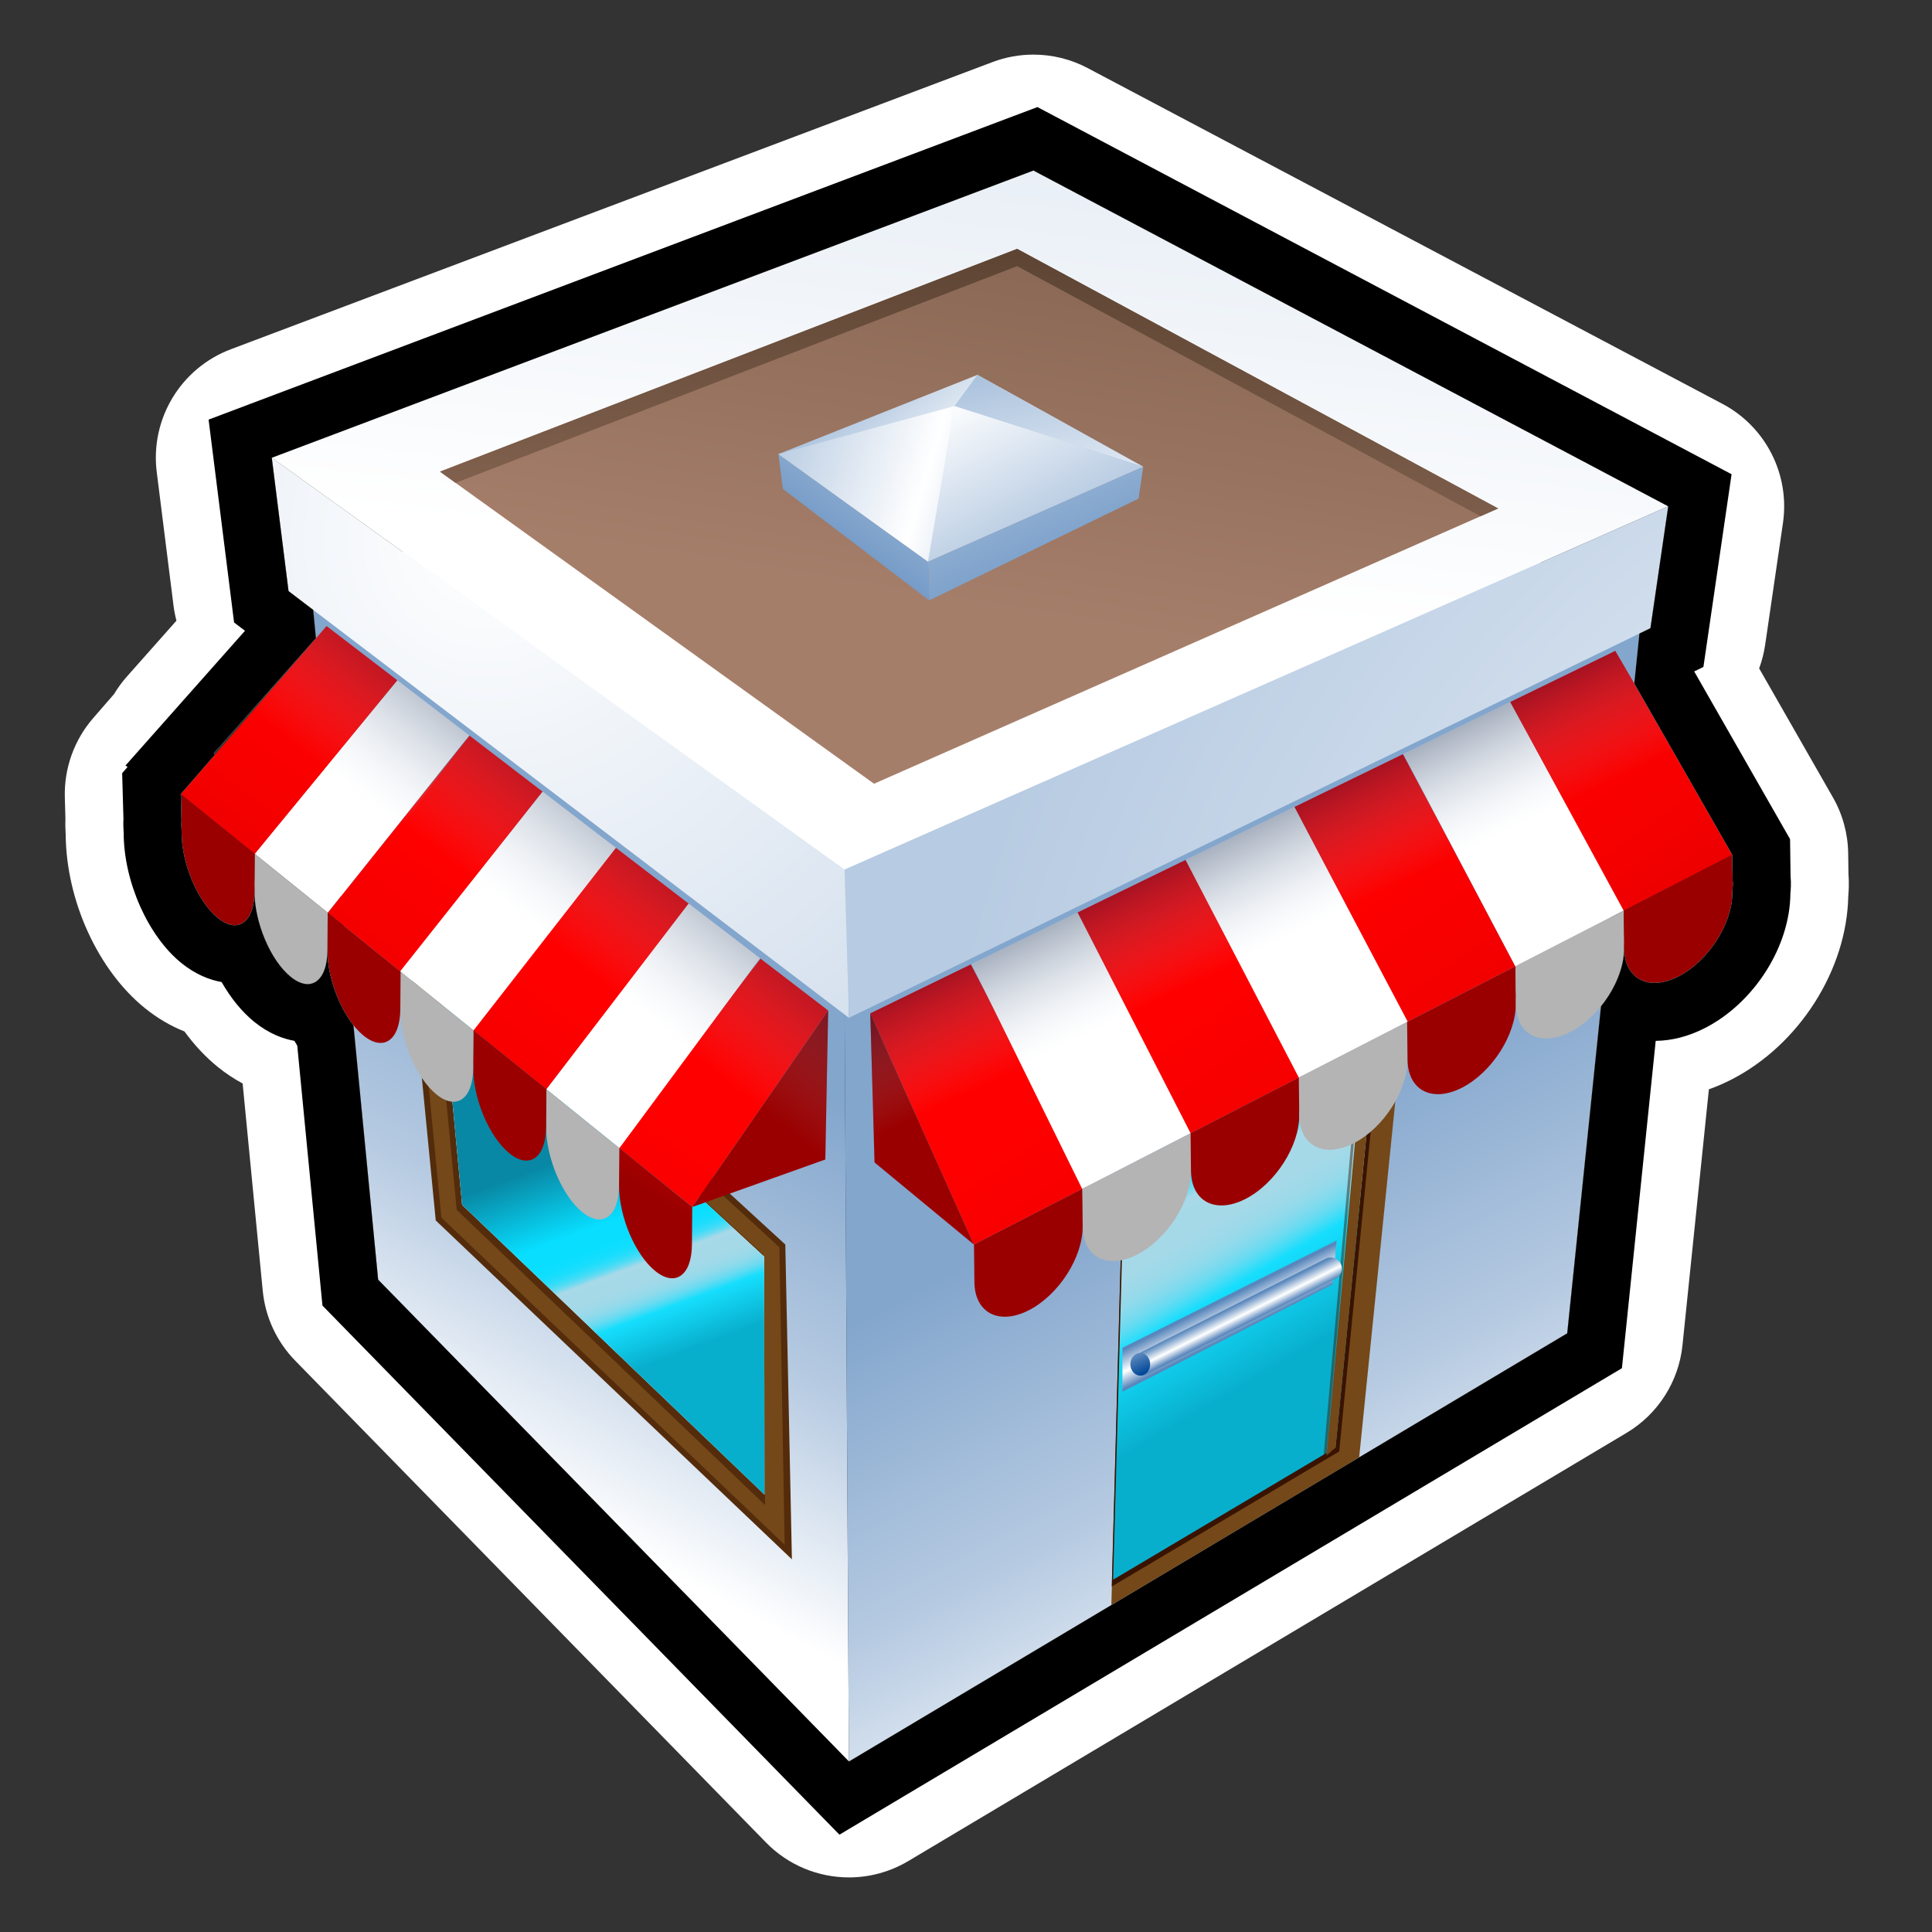 <?xml version="1.0" encoding="utf-8"?>
<!-- Generator: Adobe Illustrator 15.0.0, SVG Export Plug-In . SVG Version: 6.00 Build 0)  -->
<!DOCTYPE svg PUBLIC "-//W3C//DTD SVG 1.1//EN" "http://www.w3.org/Graphics/SVG/1.1/DTD/svg11.dtd">
<svg version="1.1" xmlns="http://www.w3.org/2000/svg" xmlns:xlink="http://www.w3.org/1999/xlink" x="0px" y="0px" width="200px"
	 height="200px" viewBox="0 0 200 200" enable-background="new 0 0 200 200" xml:space="preserve">
<rect x="0" y="0" width="200" height="200" fill="#333333" stroke="none"/>
<g id="icon">
	<g id="Layer_2">
	</g>
	<g id="Layer_1_1_">
		<g>
			<g>
				
					<linearGradient id="SVGID_1_" gradientUnits="userSpaceOnUse" x1="144.915" y1="740.527" x2="169.41" y2="695.398" gradientTransform="matrix(1 0 0 1 -100 -591)">
					<stop  offset="0" style="stop-color:#FFFFFF"/>
					<stop  offset="0.466" style="stop-color:#B7CBE2"/>
					<stop  offset="1" style="stop-color:#83A6CD"/>
				</linearGradient>
				<polygon fill="url(#SVGID_1_)" points="87.881,182.348 39.145,132.469 32.212,60.956 87.431,104.27 				"/>
				
					<radialGradient id="SVGID_2_" cx="170.829" cy="631.027" r="68.381" gradientTransform="matrix(1 0 0 1 -100 -591)" gradientUnits="userSpaceOnUse">
					<stop  offset="0" style="stop-color:#FFFFFF"/>
					<stop  offset="1" style="stop-color:#D0DDEC"/>
				</radialGradient>
				<polygon fill="url(#SVGID_2_)" points="169.803,64.724 112.252,28.38 32.212,60.956 87.431,104.27 				"/>
				
					<linearGradient id="SVGID_3_" gradientUnits="userSpaceOnUse" x1="251.72" y1="759.752" x2="225.94" y2="708.8" gradientTransform="matrix(1 0 0 1 -100 -591)">
					<stop  offset="0" style="stop-color:#FFFFFF"/>
					<stop  offset="0.466" style="stop-color:#B7CBE2"/>
					<stop  offset="1" style="stop-color:#83A6CD"/>
				</linearGradient>
				<polygon fill="url(#SVGID_3_)" points="87.431,104.27 87.881,182.348 162.234,138.021 169.803,64.724 				"/>
				
					<radialGradient id="SVGID_4_" cx="150.417" cy="646.727" r="71.079" gradientTransform="matrix(1 0 0 1 -100 -591)" gradientUnits="userSpaceOnUse">
					<stop  offset="0" style="stop-color:#FFFFFF"/>
					<stop  offset="1" style="stop-color:#D0DDEC"/>
				</radialGradient>
				<polygon fill="url(#SVGID_4_)" points="87.881,105.365 29.869,61.191 28.133,47.382 87.431,90.018 				"/>
				
					<linearGradient id="SVGID_5_" gradientUnits="userSpaceOnUse" x1="199.245" y1="651.144" x2="209.745" y2="559.114" gradientTransform="matrix(1 0 0 1 -100 -591)">
					<stop  offset="0" style="stop-color:#FFFFFF"/>
					<stop  offset="1" style="stop-color:#D0DDEC"/>
				</linearGradient>
				<polygon fill="url(#SVGID_5_)" points="172.695,52.412 106.98,17.653 28.133,47.382 87.431,90.018 				"/>
				
					<linearGradient id="SVGID_6_" gradientUnits="userSpaceOnUse" x1="198.403" y1="653.448" x2="228.051" y2="471.856" gradientTransform="matrix(1 0 0 1 -100 -591)">
					<stop  offset="0" style="stop-color:#A57E6A"/>
					<stop  offset="1" style="stop-color:#1C0F00"/>
				</linearGradient>
				<polygon fill="url(#SVGID_6_)" points="155.088,52.636 105.293,25.762 45.545,48.824 90.479,81.132 				"/>
				
					<linearGradient id="SVGID_7_" gradientUnits="userSpaceOnUse" x1="198.337" y1="673.207" x2="205.131" y2="565.112" gradientTransform="matrix(1 0 0 1 -100 -591)">
					<stop  offset="0" style="stop-color:#A57E6A"/>
					<stop  offset="1" style="stop-color:#1C0F00"/>
				</linearGradient>
				<polygon fill="url(#SVGID_7_)" points="105.293,27.55 153.264,53.439 155.088,52.636 105.293,25.762 45.545,48.824 
					47.163,49.987 				"/>
				
					<radialGradient id="SVGID_8_" cx="326.982" cy="721.651" r="131.6" gradientTransform="matrix(1 0 0 1 -100 -591)" gradientUnits="userSpaceOnUse">
					<stop  offset="0" style="stop-color:#FFFFFF"/>
					<stop  offset="1" style="stop-color:#B7CBE2"/>
				</radialGradient>
				<polygon fill="url(#SVGID_8_)" points="87.431,90.018 87.881,105.365 170.852,65.029 172.695,52.412 				"/>
				<g>
					<polygon fill="#744818" points="140.691,150.961 115.037,166.572 116.223,122.539 145.088,107.654 					"/>
					
						<linearGradient id="SVGID_9_" gradientUnits="userSpaceOnUse" x1="173.195" y1="716.188" x2="192.15" y2="721.86" gradientTransform="matrix(1 0 0.022 1 -98.564 -591)">
						<stop  offset="0" style="stop-color:#C98140"/>
						<stop  offset="1" style="stop-color:#391301"/>
					</linearGradient>
					<polygon fill="url(#SVGID_9_)" points="138.635,150.252 115.086,164.234 116.223,122.539 142.699,108.945 					"/>
					
						<linearGradient id="SVGID_10_" gradientUnits="userSpaceOnUse" x1="208.872" y1="693.776" x2="231.726" y2="732.689" gradientTransform="matrix(1 0 0 1 -100 -591)">
						<stop  offset="0" style="stop-color:#0888A4"/>
						<stop  offset="0.337" style="stop-color:#08DEFF"/>
						<stop  offset="0.43" style="stop-color:#0ADEFF"/>
						<stop  offset="0.464" style="stop-color:#11DEFE"/>
						<stop  offset="0.488" style="stop-color:#1CDDFC"/>
						<stop  offset="0.507" style="stop-color:#2DDDFA"/>
						<stop  offset="0.524" style="stop-color:#43DCF6"/>
						<stop  offset="0.538" style="stop-color:#5FDBF2"/>
						<stop  offset="0.551" style="stop-color:#7EDAEE"/>
						<stop  offset="0.563" style="stop-color:#A3D9E9"/>
						<stop  offset="0.564" style="stop-color:#A7D9E8"/>
						<stop  offset="0.642" style="stop-color:#A5D9E8"/>
						<stop  offset="0.678" style="stop-color:#9DD9E9"/>
						<stop  offset="0.705" style="stop-color:#91DAEB"/>
						<stop  offset="0.729" style="stop-color:#7EDAEE"/>
						<stop  offset="0.749" style="stop-color:#67DBF1"/>
						<stop  offset="0.767" style="stop-color:#49DCF6"/>
						<stop  offset="0.784" style="stop-color:#27DDFA"/>
						<stop  offset="0.791" style="stop-color:#16DEFD"/>
						<stop  offset="1" style="stop-color:#08AFCD"/>
					</linearGradient>
					<polygon fill="url(#SVGID_10_)" points="138.252,149.857 115.232,163.527 116.348,122.943 142.23,109.652 					"/>
					<polygon fill="#744818" points="138.252,149.857 137.318,150.676 140.98,110.404 142.23,109.652 					"/>
					
						<linearGradient id="SVGID_11_" gradientUnits="userSpaceOnUse" x1="220.821" y1="720.395" x2="227.173" y2="720.925" gradientTransform="matrix(1 0 0 1 -100 -591)">
						<stop  offset="0" style="stop-color:#C98140"/>
						<stop  offset="1" style="stop-color:#391301"/>
					</linearGradient>
					<polygon opacity="0.46" fill="url(#SVGID_11_)" enable-background="new    " points="137.014,150.752 137.305,150.678 
						140.789,111.053 140.498,111.203 					"/>
					
						<linearGradient id="SVGID_12_" gradientUnits="userSpaceOnUse" x1="682.387" y1="-105.562" x2="687.923" y2="-105.101" gradientTransform="matrix(0.531 0.848 -0.848 0.531 -330.564 -418.82)">
						<stop  offset="0" style="stop-color:#C98140"/>
						<stop  offset="1" style="stop-color:#391301"/>
					</linearGradient>
					<polygon opacity="0.46" fill="url(#SVGID_12_)" enable-background="new    " points="116.203,123.602 116.191,123.865 
						140.781,111.369 140.498,111.203 					"/>
				</g>
				<g>
					<polygon fill="#542C0B" points="81.978,161.422 45.108,126.342 41.825,92.627 81.294,128.83 					"/>
					<polygon fill="#744818" points="81.229,159.906 45.693,126.047 42.602,94.149 80.679,129.113 					"/>
					<polygon fill="#542C0B" points="79.202,155.809 47.279,125.246 44.697,98.256 79.016,129.883 					"/>
					
						<linearGradient id="SVGID_13_" gradientUnits="userSpaceOnUse" x1="6390.19" y1="-3161.801" x2="6409.865" y2="-3185.828" gradientTransform="matrix(0.893 0.787 0.073 1.183 -5423.361 -1154.113)">
						<stop  offset="0.022" style="stop-color:#F0F8EB"/>
						<stop  offset="0.042" style="stop-color:#CFEBBB"/>
						<stop  offset="0.062" style="stop-color:#B1DE8F"/>
						<stop  offset="0.081" style="stop-color:#9BD56F"/>
						<stop  offset="0.096" style="stop-color:#8ED05B"/>
						<stop  offset="0.107" style="stop-color:#89CE54"/>
						<stop  offset="0.165" style="stop-color:#A0D775"/>
						<stop  offset="0.29" style="stop-color:#CEEAB9"/>
						<stop  offset="0.348" style="stop-color:#E0F1D4"/>
						<stop  offset="0.374" style="stop-color:#D3EAC3"/>
						<stop  offset="0.457" style="stop-color:#ADD48F"/>
						<stop  offset="0.529" style="stop-color:#91C469"/>
						<stop  offset="0.587" style="stop-color:#80BB52"/>
						<stop  offset="0.624" style="stop-color:#7AB74A"/>
						<stop  offset="0.933" style="stop-color:#699E3E"/>
						<stop  offset="1" style="stop-color:#89CE54"/>
					</linearGradient>
					<polygon fill="url(#SVGID_13_)" points="79.141,154.719 47.839,124.725 45.429,99.027 79.103,130.08 					"/>
					<polygon fill="#DFBBE7" points="79.141,154.719 47.839,124.725 45.429,99.027 79.103,130.08 					"/>
					
						<linearGradient id="SVGID_14_" gradientUnits="userSpaceOnUse" x1="160.407" y1="710.155" x2="168.437" y2="731.773" gradientTransform="matrix(1 0 0 1 -100 -591)">
						<stop  offset="0" style="stop-color:#0888A4"/>
						<stop  offset="0.337" style="stop-color:#08DEFF"/>
						<stop  offset="0.43" style="stop-color:#0ADEFF"/>
						<stop  offset="0.464" style="stop-color:#11DEFE"/>
						<stop  offset="0.488" style="stop-color:#1CDDFC"/>
						<stop  offset="0.507" style="stop-color:#2DDDFA"/>
						<stop  offset="0.524" style="stop-color:#43DCF6"/>
						<stop  offset="0.538" style="stop-color:#5FDBF2"/>
						<stop  offset="0.551" style="stop-color:#7EDAEE"/>
						<stop  offset="0.563" style="stop-color:#A3D9E9"/>
						<stop  offset="0.564" style="stop-color:#A7D9E8"/>
						<stop  offset="0.642" style="stop-color:#A5D9E8"/>
						<stop  offset="0.678" style="stop-color:#9DD9E9"/>
						<stop  offset="0.705" style="stop-color:#91DAEB"/>
						<stop  offset="0.729" style="stop-color:#7EDAEE"/>
						<stop  offset="0.749" style="stop-color:#67DBF1"/>
						<stop  offset="0.767" style="stop-color:#49DCF6"/>
						<stop  offset="0.784" style="stop-color:#27DDFA"/>
						<stop  offset="0.791" style="stop-color:#16DEFD"/>
						<stop  offset="1" style="stop-color:#08AFCD"/>
					</linearGradient>
					<polygon fill="url(#SVGID_14_)" points="79.141,154.719 47.839,124.725 45.429,99.027 79.103,130.08 					"/>
				</g>
				<g>
					<g>
						
							<linearGradient id="SVGID_15_" gradientUnits="userSpaceOnUse" x1="167.022" y1="1052.636" x2="210.546" y2="1123.803" gradientTransform="matrix(1.007 -0.102 0.006 0.992 -72.19 -909.961)">
							<stop  offset="0" style="stop-color:#FF0000"/>
							<stop  offset="0.167" style="stop-color:#F60000"/>
							<stop  offset="0.439" style="stop-color:#DE0000"/>
							<stop  offset="0.778" style="stop-color:#B70000"/>
							<stop  offset="1" style="stop-color:#9A0000"/>
						</linearGradient>
						<polygon fill="url(#SVGID_15_)" points="100.495,99.841 90.093,104.904 100.816,128.836 112.486,122.838 						"/>
						
							<linearGradient id="SVGID_16_" gradientUnits="userSpaceOnUse" x1="153.921" y1="771.737" x2="161.251" y2="778.774" gradientTransform="matrix(1 -0.03 0 1 -100 -688.382)">
							<stop  offset="0" style="stop-color:#FF0000"/>
							<stop  offset="0.167" style="stop-color:#F60000"/>
							<stop  offset="0.439" style="stop-color:#DE0000"/>
							<stop  offset="0.778" style="stop-color:#B70000"/>
							<stop  offset="1" style="stop-color:#9A0000"/>
						</linearGradient>
						<polygon fill="url(#SVGID_16_)" points="90.093,104.904 100.816,128.836 90.53,120.334 						"/>
						
							<linearGradient id="SVGID_17_" gradientUnits="userSpaceOnUse" x1="187.205" y1="1040.308" x2="229.971" y2="1110.235" gradientTransform="matrix(1.007 -0.102 0.006 0.992 -72.19 -909.961)">
							<stop  offset="0" style="stop-color:#FF0000"/>
							<stop  offset="0.167" style="stop-color:#F60000"/>
							<stop  offset="0.439" style="stop-color:#DE0000"/>
							<stop  offset="0.778" style="stop-color:#B70000"/>
							<stop  offset="1" style="stop-color:#9A0000"/>
						</linearGradient>
						<polygon fill="url(#SVGID_17_)" points="122.754,89.012 111.414,94.53 123.236,117.314 134.906,111.318 						"/>
						
							<linearGradient id="SVGID_18_" gradientUnits="userSpaceOnUse" x1="207.567" y1="1028.044" x2="249.541" y2="1096.676" gradientTransform="matrix(1.007 -0.102 0.006 0.992 -72.19 -909.961)">
							<stop  offset="0" style="stop-color:#FF0000"/>
							<stop  offset="0.167" style="stop-color:#F60000"/>
							<stop  offset="0.439" style="stop-color:#DE0000"/>
							<stop  offset="0.778" style="stop-color:#B70000"/>
							<stop  offset="1" style="stop-color:#9A0000"/>
						</linearGradient>
						<polygon fill="url(#SVGID_18_)" points="145.23,78.078 134.006,83.539 145.664,105.791 156.871,100.031 						"/>
						<polygon fill="#FFFFFF" points="133.992,83.544 122.729,89.024 134.453,111.551 145.723,105.76 						"/>
						<polygon fill="#FFFFFF" points="156.342,72.671 145.281,78.052 156.871,100.031 168.145,94.239 						"/>
						
							<linearGradient id="SVGID_19_" gradientUnits="userSpaceOnUse" x1="227.776" y1="1016.037" x2="268.971" y2="1083.395" gradientTransform="matrix(1.007 -0.102 0.006 0.992 -72.19 -909.961)">
							<stop  offset="0" style="stop-color:#FF0000"/>
							<stop  offset="0.167" style="stop-color:#F60000"/>
							<stop  offset="0.439" style="stop-color:#DE0000"/>
							<stop  offset="0.778" style="stop-color:#B70000"/>
							<stop  offset="1" style="stop-color:#9A0000"/>
						</linearGradient>
						<polygon fill="url(#SVGID_19_)" points="167.213,67.382 156.342,72.671 168.082,94.271 179.475,88.416 						"/>
						<polygon fill="#FFFFFF" points="111.555,94.462 100.583,99.798 112.027,123.074 123.244,117.311 						"/>
					</g>
					<g>
						
							<linearGradient id="SVGID_20_" gradientUnits="userSpaceOnUse" x1="155.576" y1="1035.467" x2="169.69" y2="1062.284" gradientTransform="matrix(1.007 -0.102 0.006 0.992 -72.19 -909.961)">
							<stop  offset="0" style="stop-color:#FF0000"/>
							<stop  offset="0.167" style="stop-color:#F60000"/>
							<stop  offset="0.439" style="stop-color:#DE0000"/>
							<stop  offset="0.778" style="stop-color:#B70000"/>
							<stop  offset="1" style="stop-color:#9A0000"/>
						</linearGradient>
						<path fill="url(#SVGID_20_)" d="M112.1,125.727l-0.037-2.672l-11.237,5.777l0.044,3.867c0.021,3.211,2.544,4.523,5.64,2.934
							c3.097-1.589,5.591-5.482,5.568-8.693C112.074,126.529,112.18,126.072,112.1,125.727z"/>
						<path fill="#B4B4B4" d="M123.311,119.967l-0.037-2.67l-11.238,5.775l0.043,3.867c0.021,3.211,2.547,4.521,5.645,2.934
							c3.096-1.589,5.588-5.482,5.566-8.693C123.285,120.77,123.391,120.312,123.311,119.967z"/>
						
							<linearGradient id="SVGID_21_" gradientUnits="userSpaceOnUse" x1="177.244" y1="1024.922" x2="191.363" y2="1051.748" gradientTransform="matrix(1.007 -0.102 0.006 0.992 -72.19 -909.961)">
							<stop  offset="0" style="stop-color:#FF0000"/>
							<stop  offset="0.167" style="stop-color:#F60000"/>
							<stop  offset="0.439" style="stop-color:#DE0000"/>
							<stop  offset="0.778" style="stop-color:#B70000"/>
							<stop  offset="1" style="stop-color:#9A0000"/>
						</linearGradient>
						<path fill="url(#SVGID_21_)" d="M134.52,114.207l-0.037-2.672l-11.236,5.775l0.043,3.869c0.021,3.211,2.545,4.521,5.643,2.934
							c3.096-1.592,5.59-5.484,5.568-8.693C134.494,115.008,134.6,114.553,134.52,114.207z"/>
						<path fill="#B4B4B4" d="M145.73,108.445l-0.037-2.67l-11.24,5.773l0.045,3.869c0.02,3.209,2.545,4.521,5.639,2.934
							c3.098-1.592,5.59-5.48,5.57-8.691C145.705,109.248,145.809,108.793,145.73,108.445z"/>
						
							<linearGradient id="SVGID_22_" gradientUnits="userSpaceOnUse" x1="198.919" y1="1014.394" x2="213.034" y2="1041.213" gradientTransform="matrix(1.007 -0.102 0.006 0.992 -72.19 -909.961)">
							<stop  offset="0" style="stop-color:#FF0000"/>
							<stop  offset="0.167" style="stop-color:#F60000"/>
							<stop  offset="0.439" style="stop-color:#DE0000"/>
							<stop  offset="0.778" style="stop-color:#B70000"/>
							<stop  offset="1" style="stop-color:#9A0000"/>
						</linearGradient>
						<path fill="url(#SVGID_22_)" d="M156.939,102.686l-0.037-2.668l-11.238,5.776l0.043,3.869c0.02,3.211,2.545,4.521,5.641,2.932
							c3.096-1.589,5.588-5.48,5.568-8.689C156.914,103.488,157.02,103.033,156.939,102.686z"/>
						<path fill="#B4B4B4" d="M168.148,96.925l-0.035-2.672l-11.24,5.777l0.043,3.87c0.021,3.209,2.545,4.521,5.643,2.932
							c3.094-1.59,5.588-5.482,5.566-8.692C168.123,97.728,168.23,97.273,168.148,96.925z"/>
						
							<linearGradient id="SVGID_23_" gradientUnits="userSpaceOnUse" x1="220.59" y1="1003.855" x2="234.708" y2="1030.678" gradientTransform="matrix(1.007 -0.102 0.006 0.992 -72.19 -909.961)">
							<stop  offset="0" style="stop-color:#FF0000"/>
							<stop  offset="0.167" style="stop-color:#F60000"/>
							<stop  offset="0.439" style="stop-color:#DE0000"/>
							<stop  offset="0.778" style="stop-color:#B70000"/>
							<stop  offset="1" style="stop-color:#9A0000"/>
						</linearGradient>
						<path fill="url(#SVGID_23_)" d="M179.359,91.166l-0.037-2.67l-11.24,5.775l0.043,3.869c0.021,3.209,2.547,4.522,5.643,2.932
							c3.096-1.59,5.588-5.483,5.568-8.694C179.334,91.967,179.439,91.512,179.359,91.166z"/>
					</g>
				</g>
				<g>
					<g>
						
							<linearGradient id="SVGID_24_" gradientUnits="userSpaceOnUse" x1="-6200.894" y1="325.066" x2="-6160.933" y2="390.408" gradientTransform="matrix(-1.007 -0.144 -0.006 0.992 -6171.857 -1100.396)">
							<stop  offset="0" style="stop-color:#FF0000"/>
							<stop  offset="0.167" style="stop-color:#F60000"/>
							<stop  offset="0.439" style="stop-color:#DE0000"/>
							<stop  offset="0.778" style="stop-color:#B70000"/>
							<stop  offset="1" style="stop-color:#9A0000"/>
						</linearGradient>
						<polygon fill="url(#SVGID_24_)" points="78.728,99.245 85.731,104.613 71.666,124.947 63.807,118.607 						"/>
						
							<linearGradient id="SVGID_25_" gradientUnits="userSpaceOnUse" x1="-6266.504" y1="509.712" x2="-6259.056" y2="516.861" gradientTransform="matrix(-1 -0.071 0 1 -6144.049 -878.203)">
							<stop  offset="0" style="stop-color:#FF0000"/>
							<stop  offset="0.167" style="stop-color:#F60000"/>
							<stop  offset="0.439" style="stop-color:#DE0000"/>
							<stop  offset="0.778" style="stop-color:#B70000"/>
							<stop  offset="1" style="stop-color:#9A0000"/>
						</linearGradient>
						<polygon fill="url(#SVGID_25_)" points="85.731,104.613 71.666,124.947 85.438,120.029 						"/>
						
							<linearGradient id="SVGID_26_" gradientUnits="userSpaceOnUse" x1="-6188.056" y1="312.5" x2="-6149.142" y2="376.129" gradientTransform="matrix(-1.007 -0.144 -0.006 0.992 -6171.857 -1100.396)">
							<stop  offset="0" style="stop-color:#FF0000"/>
							<stop  offset="0.167" style="stop-color:#F60000"/>
							<stop  offset="0.439" style="stop-color:#DE0000"/>
							<stop  offset="0.778" style="stop-color:#B70000"/>
							<stop  offset="1" style="stop-color:#9A0000"/>
						</linearGradient>
						<polygon fill="url(#SVGID_26_)" points="63.74,87.756 71.375,93.609 56.57,112.766 48.713,106.424 						"/>
						
							<linearGradient id="SVGID_27_" gradientUnits="userSpaceOnUse" x1="-6174.904" y1="299.838" x2="-6136.63" y2="362.421" gradientTransform="matrix(-1.007 -0.144 -0.006 0.992 -6171.857 -1100.396)">
							<stop  offset="0" style="stop-color:#FF0000"/>
							<stop  offset="0.167" style="stop-color:#F60000"/>
							<stop  offset="0.439" style="stop-color:#DE0000"/>
							<stop  offset="0.778" style="stop-color:#B70000"/>
							<stop  offset="1" style="stop-color:#9A0000"/>
						</linearGradient>
						<polygon fill="url(#SVGID_27_)" points="48.608,76.158 56.165,81.951 41.47,100.58 33.925,94.488 						"/>
						<polygon fill="#FFFFFF" points="56.174,81.957 63.758,87.769 49.018,106.67 41.43,100.546 						"/>
						<polygon fill="#FFFFFF" points="41.126,70.424 48.573,76.131 33.925,94.489 26.335,88.364 						"/>
						
							<linearGradient id="SVGID_28_" gradientUnits="userSpaceOnUse" x1="-6161.549" y1="287.203" x2="-6124.132" y2="348.384" gradientTransform="matrix(-1.007 -0.144 -0.006 0.992 -6171.857 -1100.396)">
							<stop  offset="0" style="stop-color:#FF0000"/>
							<stop  offset="0.167" style="stop-color:#F60000"/>
							<stop  offset="0.439" style="stop-color:#DE0000"/>
							<stop  offset="0.778" style="stop-color:#B70000"/>
							<stop  offset="1" style="stop-color:#9A0000"/>
						</linearGradient>
						<polygon fill="url(#SVGID_28_)" points="33.808,64.814 41.126,70.424 26.376,88.396 18.707,82.207 						"/>
						<polygon fill="#FFFFFF" points="71.282,93.537 78.668,99.199 64.118,118.857 56.565,112.762 						"/>
					</g>
					<g>
						
							<linearGradient id="SVGID_29_" gradientUnits="userSpaceOnUse" x1="-6211.115" y1="307.378" x2="-6197.108" y2="333.991" gradientTransform="matrix(-1.007 -0.144 -0.006 0.992 -6171.857 -1100.396)">
							<stop  offset="0" style="stop-color:#FF0000"/>
							<stop  offset="0.167" style="stop-color:#F60000"/>
							<stop  offset="0.439" style="stop-color:#DE0000"/>
							<stop  offset="0.778" style="stop-color:#B70000"/>
							<stop  offset="1" style="stop-color:#9A0000"/>
						</linearGradient>
						<path fill="url(#SVGID_29_)" d="M64.068,121.506l0.024-2.668l7.568,6.107l-0.031,3.867c-0.012,3.209-1.713,4.445-3.796,2.766
							c-2.085-1.682-3.764-5.646-3.749-8.857C64.085,122.309,64.013,121.85,64.068,121.506z"/>
						<path fill="#B4B4B4" d="M56.521,115.416l0.024-2.67l7.568,6.107l-0.029,3.865c-0.015,3.213-1.715,4.447-3.799,2.768
							c-2.085-1.682-3.764-5.646-3.75-8.855C56.538,116.219,56.465,115.76,56.521,115.416z"/>
						
							<linearGradient id="SVGID_30_" gradientUnits="userSpaceOnUse" x1="-6196.71" y1="296.06" x2="-6182.697" y2="322.685" gradientTransform="matrix(-1.007 -0.144 -0.006 0.992 -6171.857 -1100.396)">
							<stop  offset="0" style="stop-color:#FF0000"/>
							<stop  offset="0.167" style="stop-color:#F60000"/>
							<stop  offset="0.439" style="stop-color:#DE0000"/>
							<stop  offset="0.778" style="stop-color:#B70000"/>
							<stop  offset="1" style="stop-color:#9A0000"/>
						</linearGradient>
						<path fill="url(#SVGID_30_)" d="M48.974,109.324l0.024-2.67l7.567,6.105l-0.029,3.867c-0.014,3.211-1.714,4.449-3.798,2.77
							c-2.083-1.686-3.763-5.648-3.749-8.857C48.991,110.127,48.919,109.668,48.974,109.324z"/>
						<path fill="#B4B4B4" d="M41.426,103.232l0.025-2.668l7.567,6.104l-0.029,3.869c-0.014,3.209-1.715,4.446-3.798,2.764
							c-2.085-1.682-3.764-5.646-3.75-8.854C41.443,104.037,41.373,103.578,41.426,103.232z"/>
						
							<linearGradient id="SVGID_31_" gradientUnits="userSpaceOnUse" x1="-6182.293" y1="284.766" x2="-6168.285" y2="311.382" gradientTransform="matrix(-1.007 -0.144 -0.006 0.992 -6171.857 -1100.396)">
							<stop  offset="0" style="stop-color:#FF0000"/>
							<stop  offset="0.167" style="stop-color:#F60000"/>
							<stop  offset="0.439" style="stop-color:#DE0000"/>
							<stop  offset="0.778" style="stop-color:#B70000"/>
							<stop  offset="1" style="stop-color:#9A0000"/>
						</linearGradient>
						<path fill="url(#SVGID_31_)" d="M33.879,97.142l0.024-2.67l7.567,6.107l-0.029,3.868c-0.014,3.209-1.713,4.447-3.798,2.766
							c-2.084-1.682-3.762-5.648-3.749-8.857C33.896,97.945,33.824,97.486,33.879,97.142z"/>
						<path fill="#B4B4B4" d="M26.332,91.05l0.025-2.67l7.567,6.107l-0.03,3.867c-0.014,3.208-1.714,4.451-3.798,2.766
							c-2.083-1.682-3.762-5.647-3.749-8.856C26.349,91.853,26.278,91.394,26.332,91.05z"/>
						
							<linearGradient id="SVGID_32_" gradientUnits="userSpaceOnUse" x1="-6167.886" y1="273.449" x2="-6153.874" y2="300.072" gradientTransform="matrix(-1.007 -0.144 -0.006 0.992 -6171.857 -1100.396)">
							<stop  offset="0" style="stop-color:#FF0000"/>
							<stop  offset="0.167" style="stop-color:#F60000"/>
							<stop  offset="0.439" style="stop-color:#DE0000"/>
							<stop  offset="0.778" style="stop-color:#B70000"/>
							<stop  offset="1" style="stop-color:#9A0000"/>
						</linearGradient>
						<path fill="url(#SVGID_32_)" d="M18.784,84.958l0.024-2.67l7.567,6.107l-0.029,3.869c-0.013,3.209-1.713,4.447-3.799,2.766
							c-2.084-1.683-3.761-5.648-3.749-8.857C18.801,85.762,18.73,85.303,18.784,84.958z"/>
					</g>
				</g>
				<g>
					
						<linearGradient id="SVGID_33_" gradientUnits="userSpaceOnUse" x1="163.318" y1="647.226" x2="173.058" y2="634.343" gradientTransform="matrix(1 0.037 0 1 -100 -550.847)">
						<stop  offset="0" style="stop-color:#B7CBE2;stop-opacity:0"/>
						<stop  offset="1" style="stop-color:#0E264E;stop-opacity:0.4"/>
					</linearGradient>
					<polygon fill="url(#SVGID_33_)" points="78.728,99.245 76.57,102.258 78.668,99.199 71.282,93.537 71.282,93.538 63.757,87.77 
						63.758,87.769 56.174,81.957 53.913,85.024 56.165,81.951 48.608,76.158 37.785,89.3 81.984,121.191 85.438,120.029 
						85.731,104.613 					"/>
					
						<linearGradient id="SVGID_34_" gradientUnits="userSpaceOnUse" x1="133.6" y1="625.473" x2="143.065" y2="612.953" gradientTransform="matrix(1 0.037 0 1 -100 -550.847)">
						<stop  offset="0" style="stop-color:#B7CBE2;stop-opacity:0"/>
						<stop  offset="1" style="stop-color:#0E264E;stop-opacity:0.4"/>
					</linearGradient>
					<polygon fill="url(#SVGID_34_)" points="39.102,88.906 48.573,76.131 41.126,70.424 33.808,64.814 22.117,77.996 					"/>
				</g>
				<g>
					
						<linearGradient id="SVGID_35_" gradientUnits="userSpaceOnUse" x1="233.182" y1="580.626" x2="183.761" y2="652.285" gradientTransform="matrix(1 0 0 1 -100 -591)">
						<stop  offset="0" style="stop-color:#5987BC"/>
						<stop  offset="0.571" style="stop-color:#FFFFFF"/>
						<stop  offset="1" style="stop-color:#5987BC"/>
					</linearGradient>
					<polygon fill="url(#SVGID_35_)" points="96.191,62.151 81.038,50.612 80.583,47.005 96.073,58.143 					"/>
					
						<linearGradient id="SVGID_36_" gradientUnits="userSpaceOnUse" x1="183.907" y1="619.682" x2="211.481" y2="653.322" gradientTransform="matrix(1 0 0 1 -100 -591)">
						<stop  offset="0" style="stop-color:#5987BC"/>
						<stop  offset="0.571" style="stop-color:#FFFFFF"/>
						<stop  offset="1" style="stop-color:#5987BC"/>
					</linearGradient>
					<polygon fill="url(#SVGID_36_)" points="118.346,48.319 101.18,38.807 80.583,47.005 96.073,58.143 					"/>
					
						<linearGradient id="SVGID_37_" gradientUnits="userSpaceOnUse" x1="202.737" y1="609.243" x2="217.645" y2="678.059" gradientTransform="matrix(1 0 0 1 -100 -591)">
						<stop  offset="0" style="stop-color:#5987BC"/>
						<stop  offset="0.571" style="stop-color:#FFFFFF"/>
						<stop  offset="1" style="stop-color:#5987BC"/>
					</linearGradient>
					<polygon fill="url(#SVGID_37_)" points="118.346,48.319 101.18,38.807 98.799,42.038 					"/>
					
						<linearGradient id="SVGID_38_" gradientUnits="userSpaceOnUse" x1="159.883" y1="629.562" x2="222.742" y2="648.86" gradientTransform="matrix(1 0 0 1 -100 -591)">
						<stop  offset="0" style="stop-color:#5987BC"/>
						<stop  offset="0.571" style="stop-color:#FFFFFF"/>
						<stop  offset="1" style="stop-color:#5987BC"/>
					</linearGradient>
					<polygon fill="url(#SVGID_38_)" points="98.799,42.038 80.583,47.005 96.073,58.143 					"/>
					
						<linearGradient id="SVGID_39_" gradientUnits="userSpaceOnUse" x1="177.286" y1="588.038" x2="217.737" y2="664" gradientTransform="matrix(1 0 0 1 -100 -591)">
						<stop  offset="0" style="stop-color:#5987BC"/>
						<stop  offset="0.571" style="stop-color:#FFFFFF"/>
						<stop  offset="1" style="stop-color:#5987BC"/>
					</linearGradient>
					<polygon fill="url(#SVGID_39_)" points="118.346,48.319 98.799,42.038 96.073,58.143 					"/>
					
						<linearGradient id="SVGID_40_" gradientUnits="userSpaceOnUse" x1="167.457" y1="550.086" x2="212.443" y2="658.73" gradientTransform="matrix(1 0 0 1 -100 -591)">
						<stop  offset="0" style="stop-color:#5987BC"/>
						<stop  offset="0.571" style="stop-color:#FFFFFF"/>
						<stop  offset="1" style="stop-color:#5987BC"/>
					</linearGradient>
					<polygon fill="url(#SVGID_40_)" points="96.073,58.143 96.191,62.151 117.863,51.614 118.346,48.319 					"/>
				</g>
				
					<linearGradient id="SVGID_41_" gradientUnits="userSpaceOnUse" x1="226.477" y1="725.642" x2="228.102" y2="728.892" gradientTransform="matrix(1 0 0 1 -100 -591)">
					<stop  offset="0" style="stop-color:#5987BC"/>
					<stop  offset="0.571" style="stop-color:#FFFFFF"/>
					<stop  offset="1" style="stop-color:#5987BC"/>
				</linearGradient>
				<polygon fill="url(#SVGID_41_)" points="137.951,132.965 116.191,144.078 116.191,139.529 138.365,128.416 				"/>
				
					<linearGradient id="SVGID_42_" gradientUnits="userSpaceOnUse" x1="227.487" y1="726.332" x2="228.453" y2="728.264" gradientTransform="matrix(1 0 0 1 -100 -591)">
					<stop  offset="0" style="stop-color:#5987BC"/>
					<stop  offset="0.571" style="stop-color:#FFFFFF"/>
					<stop  offset="1" style="stop-color:#5987BC"/>
				</linearGradient>
				<path fill="url(#SVGID_42_)" d="M138.787,130.803c0.289,0.568,0.061,1.264-0.51,1.553l-19.58,9.924
					c-0.568,0.287-1.264,0.062-1.555-0.51l0,0c-0.287-0.566-0.062-1.264,0.51-1.553l19.58-9.924
					C137.805,130.006,138.5,130.232,138.787,130.803L138.787,130.803z"/>
				
					<linearGradient id="SVGID_43_" gradientUnits="userSpaceOnUse" x1="217.596" y1="731.34" x2="218.503" y2="733.154" gradientTransform="matrix(1 0 0 1 -100 -591)">
					<stop  offset="0" style="stop-color:#5987BC"/>
					<stop  offset="1" style="stop-color:#004798"/>
				</linearGradient>
				<ellipse fill="url(#SVGID_43_)" cx="118.042" cy="141.232" rx="1.022" ry="1.172"/>
				<g>
					
						<linearGradient id="SVGID_44_" gradientUnits="userSpaceOnUse" x1="220.287" y1="688.991" x2="214.773" y2="677.687" gradientTransform="matrix(1 0.004 0 1 -100 -586.499)">
						<stop  offset="0" style="stop-color:#B7CBE2;stop-opacity:0"/>
						<stop  offset="1" style="stop-color:#0E264E;stop-opacity:0.4"/>
					</linearGradient>
					<polygon fill="url(#SVGID_44_)" points="134.006,83.539 136.023,87.39 133.992,83.544 122.729,89.024 122.729,89.024 
						111.555,94.462 111.555,94.462 100.583,99.798 102.406,103.51 100.495,99.841 90.093,104.904 90.53,120.334 94.34,123.482 
						153.395,93.472 145.23,78.078 					"/>
					
						<linearGradient id="SVGID_45_" gradientUnits="userSpaceOnUse" x1="262.084" y1="668.602" x2="256.57" y2="657.297" gradientTransform="matrix(1 0.004 0 1 -100 -586.499)">
						<stop  offset="0" style="stop-color:#B7CBE2;stop-opacity:0"/>
						<stop  offset="1" style="stop-color:#0E264E;stop-opacity:0.4"/>
					</linearGradient>
					<polygon fill="url(#SVGID_45_)" points="167.213,67.382 156.342,72.671 145.281,78.052 153.41,93.464 175.787,82.092 					"/>
				</g>
			</g>
		</g>
	</g>
</g>
<g id="outline_x5F_white">
	<g>
		<g>
			<path fill="#FFFFFF" d="M106.98,17.653l65.715,34.759l-1.844,12.617l-1.141,0.554l-0.531,5.174l10.143,17.739l0.037,2.67
				c0.08,0.347-0.025,0.802-0.023,1.213c0.02,3.211-2.473,7.104-5.568,8.694c-0.893,0.458-1.735,0.676-2.487,0.676
				c-1.854,0-3.14-1.324-3.153-3.608c0.016,1.985-0.938,4.231-2.396,6.032l-3.494,33.851L87.883,182.35l-48.737-49.88l-2.554-26.34
				c-1.568-1.969-2.708-5.127-2.697-7.773c0-0.003,0-0.006,0-0.009v0.008c-0.01,2.237-0.838,3.518-2.046,3.518
				c-0.524,0-1.121-0.242-1.752-0.752c-2.083-1.682-3.762-5.647-3.749-8.856c-0.009,2.237-0.838,3.517-2.046,3.517
				c-0.525,0-1.122-0.242-1.753-0.751c-2.084-1.683-3.761-5.648-3.749-8.857c0.001-0.411-0.069-0.87-0.015-1.215l-0.078-2.752
				l3.568-4.109l-0.158-0.102l10.59-11.94l-0.284-2.92l-2.554-1.944l-1.735-13.809L106.98,17.653 M106.98,5.653
				c-1.433,0-2.865,0.256-4.233,0.771L23.9,36.153c-5.192,1.958-8.365,7.219-7.673,12.725l1.735,13.809
				c0.066,0.531,0.168,1.054,0.303,1.566l-5.126,5.78c-0.5,0.563-0.942,1.168-1.322,1.805l-2.172,2.501
				c-1.972,2.271-3.019,5.199-2.934,8.206l0.062,2.194c-0.026,0.708,0.005,1.277,0.026,1.635c0.05,6.848,3.33,14.054,8.209,17.994
				c1.28,1.032,2.653,1.839,4.087,2.409c1.025,1.404,2.189,2.654,3.461,3.682c0.818,0.66,1.675,1.229,2.562,1.702l2.082,21.467
				c0.264,2.722,1.45,5.272,3.361,7.229l48.737,49.879c2.322,2.375,5.438,3.613,8.587,3.613c2.108,0,4.23-0.556,6.141-1.692
				l74.353-44.326c3.256-1.94,5.403-5.306,5.792-9.075l2.733-26.492c0.789-0.279,1.572-0.617,2.346-1.015
				c7.016-3.604,11.927-11.347,12.082-18.961c0.043-0.509,0.098-1.334,0.02-2.358l-0.029-2.099
				c-0.027-2.033-0.571-4.024-1.581-5.789l-7.634-13.35c0.287-0.777,0.496-1.589,0.619-2.426l1.844-12.617
				c0.734-5.025-1.773-9.968-6.264-12.343L112.591,7.045C110.843,6.121,108.915,5.653,106.98,5.653L106.98,5.653z"/>
		</g>
	</g>
</g>
<g id="outline_x5F_black">
	<g>
		<path d="M106.98,17.653l65.715,34.759l-1.844,12.617l-1.141,0.554l-0.531,5.174l10.143,17.739l0.037,2.67
			c0.08,0.347-0.025,0.802-0.023,1.213c0.02,3.211-2.473,7.104-5.568,8.694c-0.893,0.458-1.735,0.676-2.487,0.676
			c-1.854,0-3.14-1.324-3.153-3.608c0.016,1.985-0.938,4.231-2.396,6.032l-3.494,33.851L87.883,182.35l-48.737-49.88l-2.554-26.34
			c-1.568-1.969-2.708-5.127-2.697-7.773c0-0.003,0-0.006,0-0.009v0.008c-0.01,2.237-0.838,3.518-2.046,3.518
			c-0.524,0-1.121-0.242-1.752-0.752c-2.083-1.682-3.762-5.647-3.749-8.856c-0.009,2.237-0.838,3.517-2.046,3.517
			c-0.524,0-1.121-0.242-1.752-0.751c-2.084-1.683-3.761-5.648-3.749-8.857c0.001-0.411-0.069-0.87-0.015-1.215l-0.078-2.752
			l3.568-4.109l-0.158-0.102l10.59-11.94l-0.284-2.92l-2.554-1.944l-1.735-13.809L106.98,17.653 M107.395,11.084l-2.531,0.954
			l-78.845,29.73l-4.426,1.669l0.59,4.693l1.735,13.809l0.314,2.5l1.129,0.859l-7.73,8.716l-4.644,5.236l0.22,0.142l-0.561,0.646
			l0.066,2.337l0.068,2.412c-0.029,0.525-0.003,0.968,0.015,1.271l0.008,0.139c-0.005,5.024,2.505,10.697,5.979,13.502
			c1.5,1.21,2.957,1.748,4.156,1.961c0.945,1.65,2.102,3.088,3.392,4.129c1.495,1.208,2.949,1.746,4.147,1.96
			c0.096,0.169,0.194,0.336,0.295,0.5l2.404,24.799l0.204,2.103l1.477,1.514l48.737,49.879l3.304,3.381l4.06-2.421l74.354-44.326
			l2.588-1.542l0.31-2.994l3.188-30.892c1.703-0.021,3.426-0.47,5.117-1.338c5.104-2.622,8.795-8.458,8.825-13.924l0.004-0.045
			c0.033-0.373,0.087-0.977,0.015-1.716l-0.031-2.312l-0.021-1.549l-0.769-1.345l-9.157-16.016l0.956-0.465l0.458-3.14l1.844-12.617
			l0.613-4.191l-3.744-1.98l-65.715-34.759L107.395,11.084L107.395,11.084z"/>
	</g>
</g>
</svg>
